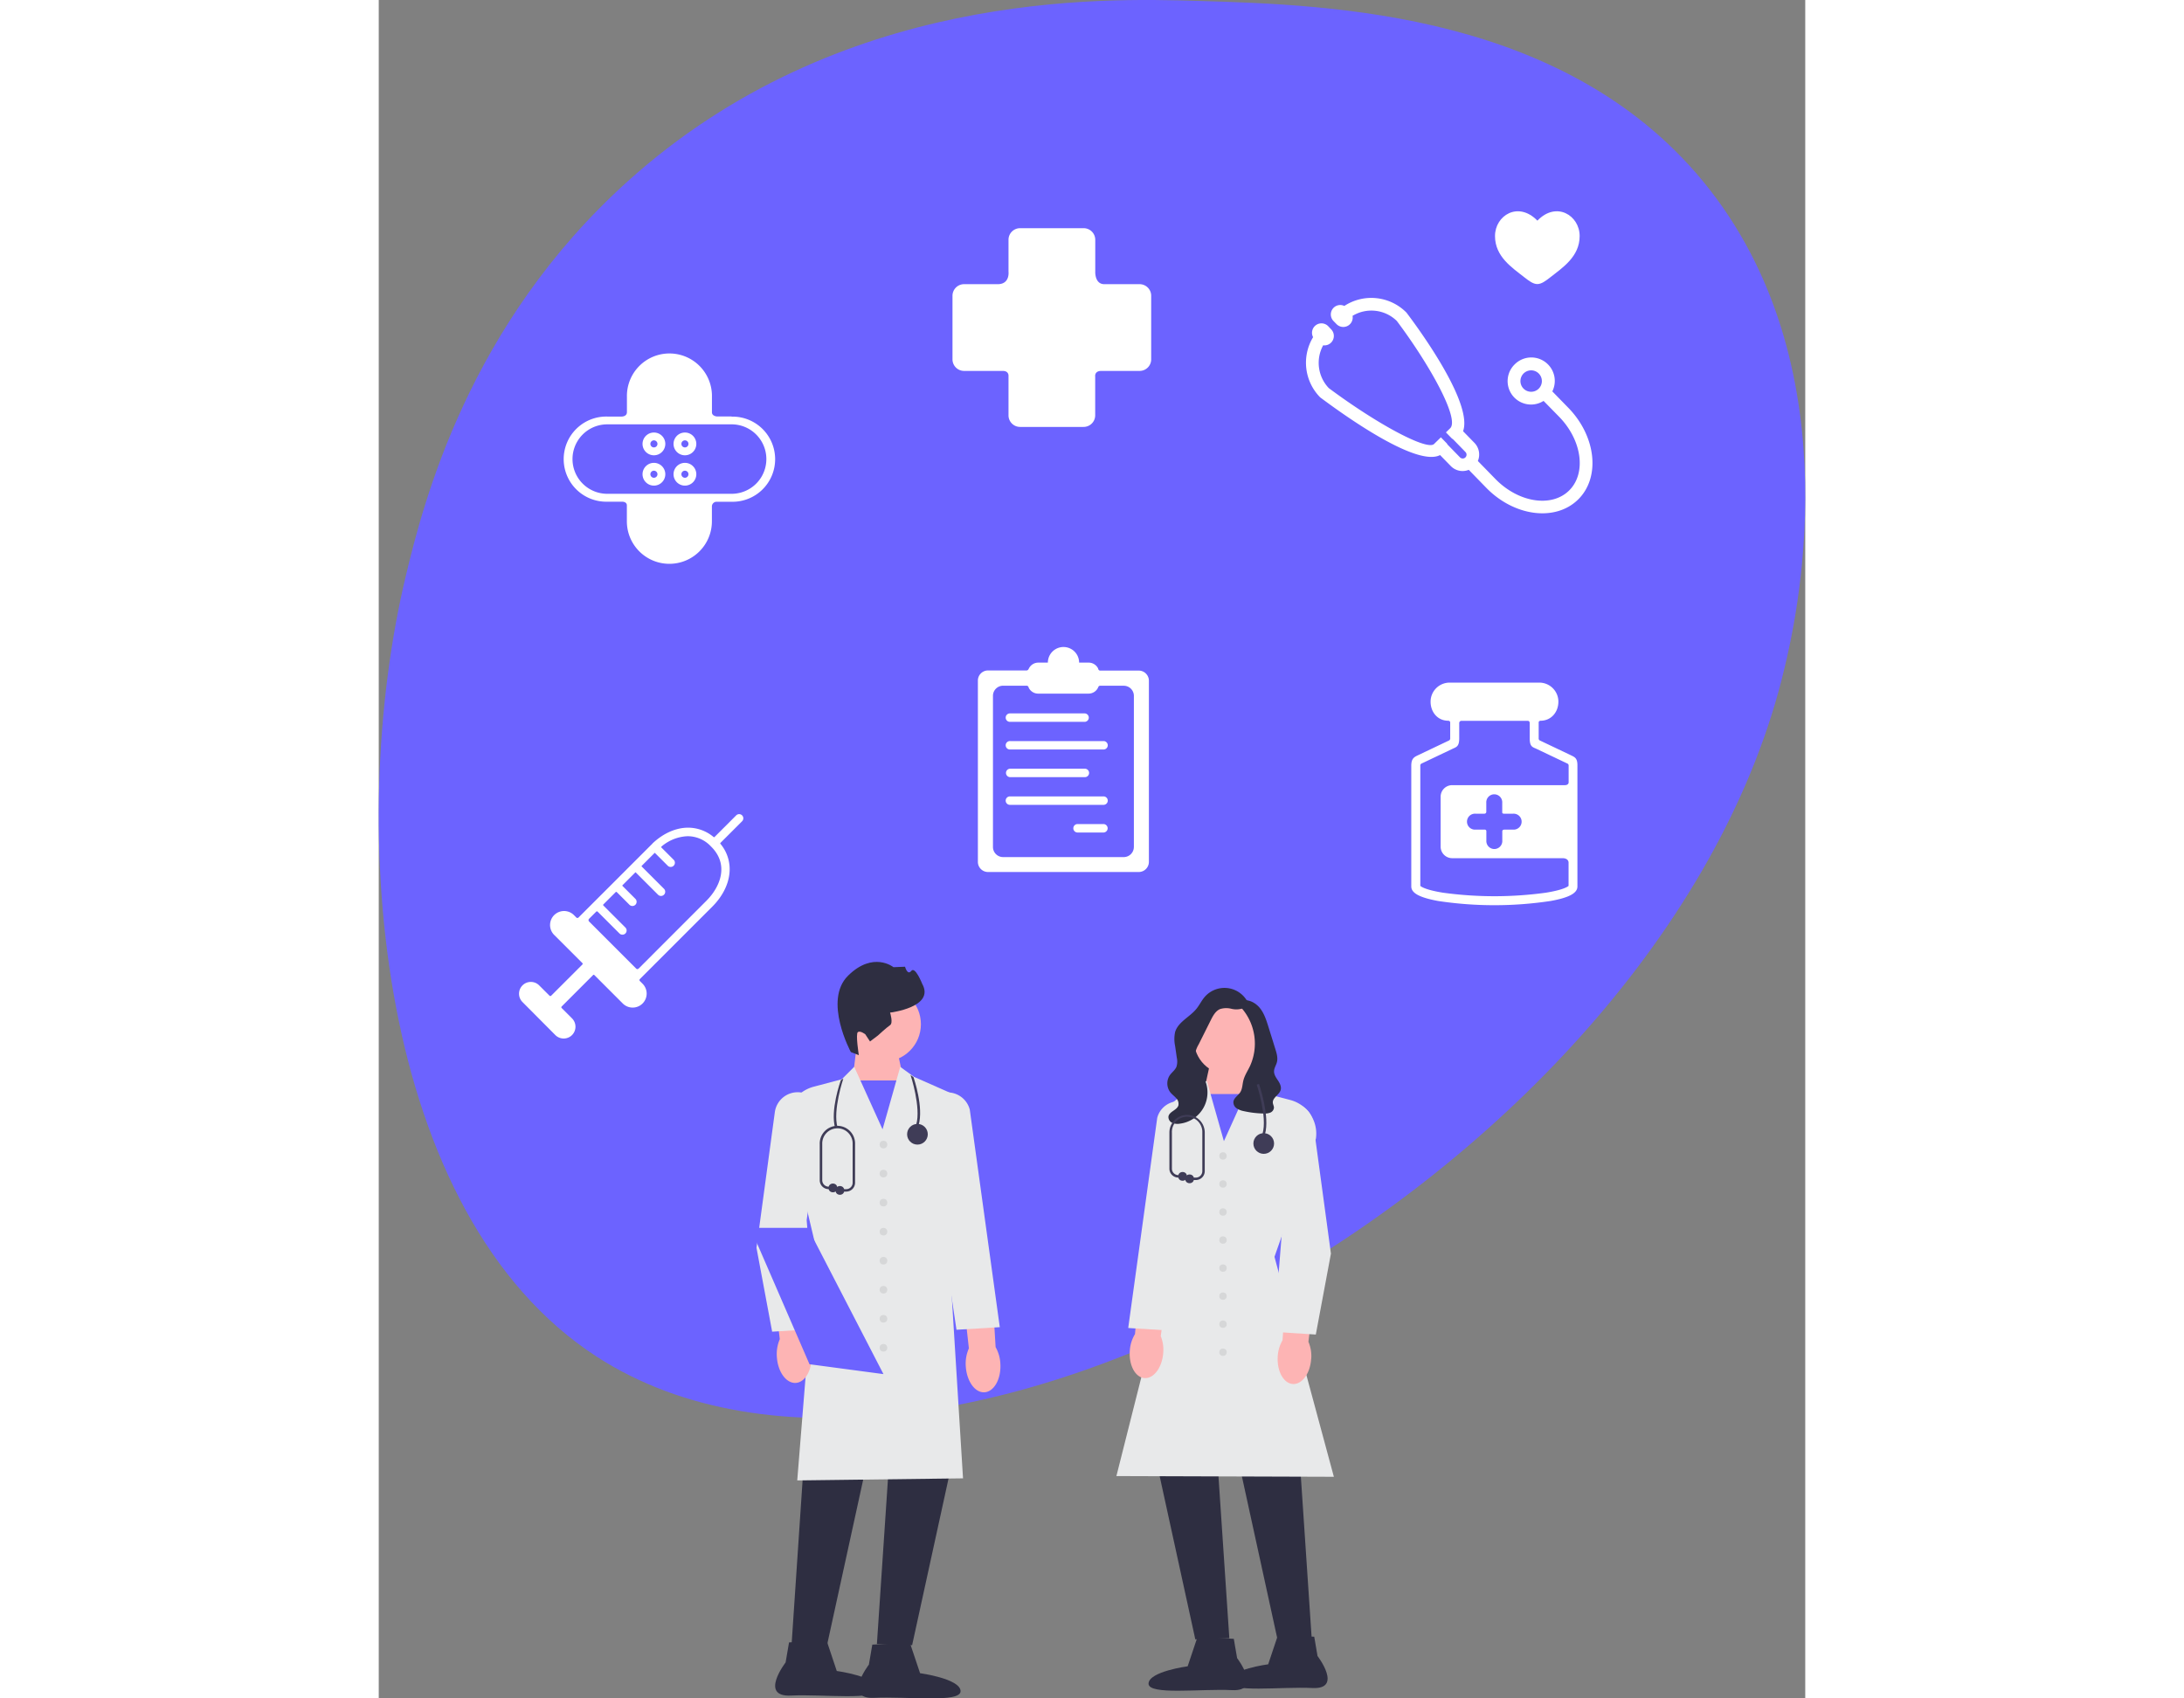 <svg id="Calque_1" data-name="Calque 1" xmlns="http://www.w3.org/2000/svg" width="900" height="700" viewBox="0 0 641.47 763.86"><rect x="0" y="0" width="641.47" height="763.86" fill="#808080" stroke="none"/><defs><style>.cls-1{fill:#6c63ff;}.cls-2{fill:#2e2e41;}.cls-3{fill:#fdb4b4;}.cls-4{fill:#e8e9ea;}.cls-5{fill:#d6d7d8;}.cls-6{fill:#3f3c57;}.cls-7{fill:#fff;}</style></defs><path class="cls-1" d="M606.47,94.66c-62.34-79.76-170.32-83-229.79-84.77-43.54-1.3-161.33-4.82-256.81,81.23-71.41,64.37-91.65,144-99.61,177.16C-7,381.84,7.13,555.47,106,619.6c153.63,99.59,480.9-84.94,534.13-309.45C644.8,290.64,671.52,177.9,606.47,94.66Z" transform="translate(-8.04 -9.47)"/><polygon class="cls-2" points="365.86 467.92 386.6 456.55 386.6 489.02 362.61 489.02 365.86 467.92"/><polygon class="cls-3" points="391.05 475.16 392.97 491.1 379.17 518.58 370.6 493 374.63 474.63 391.05 475.16"/><rect class="cls-1" x="369.85" y="492.05" width="23.83" height="28.79"/><polygon class="cls-2" points="413.34 644.51 419.56 737.31 404.26 737.83 384.05 645.29 413.34 644.51"/><polygon class="cls-2" points="376.27 643.99 382.49 736.79 367.19 737.31 346.98 644.77 376.27 643.99"/><path class="cls-4" d="M437.54,673.66h-.37l-97.43-.32.09-.34,25.05-99.25-6.27-50.08a21.36,21.36,0,0,1,12.64-22.33l3.16-1.39,6-4.36,7.68,27.13,12.29-27.15L405.8,501,418,504.22a15.65,15.65,0,0,1,11.48,17.23l0,.06-18.65,53.22Z" transform="translate(-8.04 -9.47)"/><path class="cls-2" d="M376.22,745.72l16.32.82,1.49,8.68s11.6,15.1-2.34,14.4-37.76,2.41-37.49-3,17.59-7.72,17.59-7.72l4.43-13.22Z" transform="translate(-8.04 -9.47)"/><path class="cls-2" d="M412.39,744.77l16.32.82,1.48,8.68s11.61,15.1-2.34,14.4-37.76,2.4-37.49-3S408,758,408,758l4.43-13.22Z" transform="translate(-8.04 -9.47)"/><path id="uuid-3bc2e7c3-8a4e-432b-b93d-ff096d796d3b-56" class="cls-3" d="M427.33,620.55h0c-.38,6.53-4.05,11.62-8.21,11.38s-7.21-5.73-6.83-12.26a16.44,16.44,0,0,1,2.16-7.42l2-27.63,12.94,1.19-3.3,27.12a16.31,16.31,0,0,1,1.28,7.62Z" transform="translate(-8.04 -9.47)"/><path id="uuid-a34cbb18-fa14-4c0b-8260-87fab6b8d9f9-57" class="cls-3" d="M360.8,618.07h0c-.52,6.51-4.3,11.53-8.45,11.2s-7.09-5.88-6.57-12.4a16.29,16.29,0,0,1,2.32-7.37l2.54-27.59,12.92,1.47-3.88,27a16.39,16.39,0,0,1,1.12,7.65Z" transform="translate(-8.04 -9.47)"/><path class="cls-4" d="M429.42,609.69l-18.81-1.2,0-.29,3.76-47-6-44.22a10,10,0,0,1,9.12-11.33h0a10,10,0,0,1,10.73,8.64l8,59v0Z" transform="translate(-8.04 -9.47)"/><path class="cls-4" d="M363.93,607.89l-18.83-1.14,0-.3,13-94.19a10,10,0,0,1,18.21-2.74,9.93,9.93,0,0,1,1.16,7.83Z" transform="translate(-8.04 -9.47)"/><circle class="cls-5" cx="379.64" cy="519.89" r="1.67"/><circle class="cls-5" cx="379.64" cy="532.5" r="1.67"/><circle class="cls-5" cx="379.64" cy="545.11" r="1.67"/><circle class="cls-5" cx="379.64" cy="557.72" r="1.67"/><circle class="cls-5" cx="379.64" cy="570.33" r="1.67"/><circle class="cls-5" cx="379.64" cy="582.94" r="1.67"/><circle class="cls-5" cx="379.64" cy="595.55" r="1.67"/><circle class="cls-5" cx="379.64" cy="608.16" r="1.67"/><circle class="cls-3" cx="382.17" cy="467.72" r="15.58"/><path class="cls-2" d="M398.38,459c.75,1.52-.44,3.41-2,4.05a9.35,9.35,0,0,1-5,.11,9.34,9.34,0,0,0-5,.14c-2,.84-3.16,2.94-4.14,4.9l-5.5,11a13.3,13.3,0,0,0-1.83,5.64c0,3.67,2.88,6.6,4.44,9.91a14.16,14.16,0,0,1-11.09,20.1,6,6,0,0,1-3.45-.4,2.84,2.84,0,0,1-1.65-2.84c.38-2.27,3.84-2.8,4.47-5a3.66,3.66,0,0,0-1.05-3.29c-.79-.9-1.79-1.6-2.55-2.53a6.61,6.61,0,0,1-.27-7.72c.94-1.33,2.38-2.32,3-3.83a8,8,0,0,0,.14-4.1q-.37-2.64-.76-5.28a15,15,0,0,1,0-6.18c1.32-4.57,6.48-6.72,9.51-10.39,1.41-1.7,2.35-3.75,3.79-5.43a11.76,11.76,0,0,1,19,1.66" transform="translate(-8.04 -9.47)"/><path class="cls-2" d="M395.92,459.29a1.67,1.67,0,0,0-.82,2,5.68,5.68,0,0,0,1.31,2,24.36,24.36,0,0,1,3.38,25.71c-1.05,2.19-2.45,4.26-3,6.62-.41,1.72-.39,3.61-1.35,5.1s-2.89,2.53-3.08,4.32a3.33,3.33,0,0,0,1.51,2.94,8.71,8.71,0,0,0,3.22,1.24,44.74,44.74,0,0,0,8.93,1.06,6.88,6.88,0,0,0,2.89-.39,2.62,2.62,0,0,0,1.68-2.22c0-.77-.44-1.48-.5-2.25-.17-2.3,2.93-3.52,3.53-5.75.4-1.46-.38-3-1.21-4.24s-1.79-2.6-1.77-4.11.94-2.73,1.29-4.14c.49-2-.11-4-.71-5.9-.51-1.63-1-3.26-1.52-4.89l-1.62-5.2c-.94-3-1.93-6.14-4-8.57s-5.41-4-8.42-3" transform="translate(-8.04 -9.47)"/><path class="cls-6" d="M406.54,519.65l-1.07-.31c2.22-7.63-2.57-21.86-2.62-22l1-.36C404.1,497.57,408.86,511.69,406.54,519.65Z" transform="translate(-8.04 -9.47)"/><circle class="cls-6" cx="397.96" cy="514.3" r="4.65"/><path class="cls-6" d="M375.48,540.21h-2.82a.56.56,0,1,1,0-1.11h2.82a2.9,2.9,0,0,0,2.9-2.91l0-17.35a6.84,6.84,0,1,0-13.67,0l0,16.24a2.9,2.9,0,0,0,2.88,2.9h1.93a.56.56,0,0,1,.55.56.55.55,0,0,1-.55.55h-1.94a4,4,0,0,1-4-4l0-16.24a7.95,7.95,0,0,1,15.9,0l0,17.35a4,4,0,0,1-4,4Z" transform="translate(-8.04 -9.47)"/><circle class="cls-6" cx="361.47" cy="529.08" r="1.97"/><circle class="cls-6" cx="364.61" cy="530.19" r="1.97"/><polygon class="cls-3" points="232.15 467.91 236.32 486.94 227.45 513.42 213.16 484.96 215.14 468.45 232.15 467.91"/><rect class="cls-1" x="212.42" y="485.95" width="24.67" height="29.81"/><circle class="cls-3" cx="226.95" cy="460.64" r="16.85"/><path class="cls-2" d="M220.33,482.64s-12.56-23.2-1.24-34.36,20.42-3.81,20.42-3.81l5.19-.21s1.08,4.09,2.82,1.88,4.91,5.84,4.91,5.84c5.85,10.54-14.45,12.91-14.45,12.91s1.47,4.66,0,5.64-5.47,4.66-5.47,4.66l-3.56,2.69-2.12-3.23s-2.21-1.74-3.33-1,.42,10.38.42,10.38l-3.57-1.38Z" transform="translate(-8.04 -9.47)"/><polygon class="cls-2" points="192.07 643.83 185.62 739.92 201.46 740.46 222.4 644.63 192.07 643.83"/><polygon class="cls-2" points="230.45 643.29 224.01 739.39 239.85 739.92 260.79 644.09 230.45 643.29"/><path class="cls-4" d="M196.23,675.25l8.43-104.67-12.93-54.5a16.19,16.19,0,0,1,11.87-17.85l12.65-3.36,5.6-5.6,12.74,28.13,7.95-28.11,6.21,4.51,18.4,8.12v.19L264.19,568l6.59,106.37h-.3l-74.25.93Z" transform="translate(-8.04 -9.47)"/><path class="cls-2" d="M246.87,748.3,251.46,762s17.94,2.44,18.22,8-24.38,2.34-38.82,3.07-2.42-14.92-2.42-14.92l1.54-9,16.89-.85Z" transform="translate(-8.04 -9.47)"/><path class="cls-2" d="M209.43,747.31,214,761s17.94,2.44,18.22,8-24.38,2.34-38.82,3.06S191,757.15,191,757.15l1.54-9,16.9-.85Z" transform="translate(-8.04 -9.47)"/><path id="uuid-2a99fb06-c611-4846-a9cf-67468c4aeefc-54" class="cls-3" d="M187.05,619.66a17,17,0,0,1,1.33-7.89L185,583.69l13.4-1.23,2,28.61a16.91,16.91,0,0,1,2.23,7.68c.4,6.76-2.77,12.44-7.07,12.69s-8.11-5-8.5-11.78Z" transform="translate(-8.04 -9.47)"/><path id="uuid-a83e19fb-8297-4073-aac4-48fd1880d45d-55" class="cls-3" d="M272,623.78a16.88,16.88,0,0,1,1.41-7.87l-3.12-28.12,13.42-1.09,1.72,28.64a16.93,16.93,0,0,1,2.15,7.7c.32,6.77-2.91,12.41-7.21,12.62s-8-5.11-8.37-11.88Z" transform="translate(-8.04 -9.47)"/><path class="cls-4" d="M184.9,608.4l0-.24-7-37.49,8.25-61a10.36,10.36,0,0,1,11.1-8.93,10.33,10.33,0,0,1,9.43,11.71l-6.21,45.79,3.91,49Z" transform="translate(-8.04 -9.47)"/><path class="cls-4" d="M267.83,607.52l-14-93.77A10.36,10.36,0,0,1,261.7,501a10.36,10.36,0,0,1,12.11,7.5l13.5,97.87-19.48,1.17Z" transform="translate(-8.04 -9.47)"/><circle class="cls-5" cx="226.96" cy="514.78" r="1.72"/><circle class="cls-5" cx="226.96" cy="527.83" r="1.72"/><circle class="cls-5" cx="226.96" cy="540.89" r="1.72"/><circle class="cls-5" cx="226.96" cy="553.95" r="1.72"/><circle class="cls-5" cx="226.96" cy="567.01" r="1.72"/><circle class="cls-5" cx="226.96" cy="580.07" r="1.72"/><circle class="cls-5" cx="226.96" cy="593.13" r="1.72"/><circle class="cls-5" cx="226.96" cy="606.18" r="1.72"/><polygon class="cls-1" points="226.96 618.01 194.33 613.66 193.7 613.58 177.02 575.12 167.09 552.23 192.96 552.23 226.96 618.01"/><path class="cls-6" d="M250.81,515.49l-1.06-.31c2.22-7.63-2.52-22.08-2.57-22.23l1.33,1C248.72,494.56,253.14,507.53,250.81,515.49Z" transform="translate(-8.04 -9.47)"/><path class="cls-6" d="M213.28,516.84l1.07-.31c-2.23-7.63,2.57-21.86,2.62-22l-1.14.76C215.62,495.89,211,508.88,213.28,516.84Z" transform="translate(-8.04 -9.47)"/><circle class="cls-6" cx="242.24" cy="510.14" r="4.65"/><path class="cls-6" d="M218.23,545.41h-2.81a.56.56,0,1,1,0-1.11h2.81a2.9,2.9,0,0,0,2.91-2.91l0-17.35a6.84,6.84,0,1,0-13.67,0l0,16.24a2.9,2.9,0,0,0,2.88,2.9h1.93a.56.56,0,0,1,.55.56.55.55,0,0,1-.55.55h-1.94a4,4,0,0,1-4-4l0-16.24a7.95,7.95,0,1,1,15.89,0l0,17.35a4,4,0,0,1-4,4Z" transform="translate(-8.04 -9.47)"/><circle class="cls-6" cx="204.23" cy="534.28" r="1.97"/><circle class="cls-6" cx="207.37" cy="535.39" r="1.97"/><path class="cls-7" d="M518.9,173.3a10.53,10.53,0,0,0,12.94,16.48l7,7.14c10.34,10.61,12.33,25.51,4.42,33.22s-22.76,5.35-33.1-5.26l-7.87-8.07a7.53,7.53,0,0,0-1.51-8.13l-5.14-5.27c4.56-12.7-20.18-46.39-25.45-53.34a22.2,22.2,0,0,0-27.95-3,4.24,4.24,0,0,0-4.85,6.8l1.34,1.37a4.24,4.24,0,0,0,7.21-3.72,16.35,16.35,0,0,1,19.9,2.29c15,20,28.28,44.1,24,48.27l-1.91,1.86,2.76,2.82a1.77,1.77,0,0,1,.53.36l5.44,5.59a1.72,1.72,0,1,1-2.46,2.4l-5.44-5.58a1.57,1.57,0,0,1-.35-.56l-2.75-2.81-3.07,3c-3.13,3.05-25.34-8.78-47.34-25.14a16.48,16.48,0,0,1-2.52-19.25,4.2,4.2,0,0,0,3.52-1.17,4.25,4.25,0,0,0,.08-6L435,156.19a4.24,4.24,0,0,0-6.8,4.92,22.2,22.2,0,0,0,3.11,27l.25.21c13.1,9.77,43.6,31.09,53.74,25.82l4.8,4.92a7.4,7.4,0,0,0,8.1,1.72l7.86,8.07c12.55,12.88,31,15.29,41.22,5.37s8.24-28.46-4.31-41.34l-7.2-7.38A10.55,10.55,0,0,0,518.9,173.3Zm3.91,10.93a4.82,4.82,0,1,1,6.81.08A4.84,4.84,0,0,1,522.81,184.23Z" transform="translate(-8.04 -9.47)"/><g id="Layer_5" data-name="Layer 5"><path class="cls-7" d="M171.44,376.19a1.88,1.88,0,0,0-2.67,0l-9.7,9.7a.33.33,0,0,1-.5,0,17.85,17.85,0,0,0-11.4-4.17c-5.5,0-11.15,2.51-16,7.07L131,389a.39.39,0,0,0-.08.1l-.47.45-8.16,8.16h0l-8.71,8.72h0l-8.72,8.71h0l-5.47,5.47h0L98,422a.76.76,0,0,1-1.24,0l-.94-.95a6.29,6.29,0,0,0-8.9,8.9L99.6,442.61a.46.46,0,0,1-.06.72l-14,14a.55.55,0,0,1-.72-.05l-4.64-4.63a5.3,5.3,0,0,0-7.5,7.5L87.45,475a5.31,5.31,0,0,0,7.5,0,5.32,5.32,0,0,0,0-7.51l-4.64-4.64a.48.48,0,0,1,0-.72L104.43,448a.37.37,0,0,1,.55,0l12.75,12.75a6.29,6.29,0,1,0,8.9-8.89l-1.21-1.21a.62.62,0,0,1,0-.8l1.57-1.57h0l31.06-31.06c4.37-4.37,7.09-9.59,7.66-14.69A17.72,17.72,0,0,0,161.7,389c-.07-.08-.21-.23.05-.49l9.69-9.69A1.88,1.88,0,0,0,171.44,376.19Zm-16,38.35L125,445c-.71.71-1.22.08-1.22.08l-21.17-21.18a.87.87,0,0,1,.1-1.29l3.08-3.08a.46.46,0,0,1,.72,0l9.77,9.77a1.9,1.9,0,0,0,2.67,0,1.9,1.9,0,0,0,0-2.67l-9.91-9.91c-.23-.23,0-.48,0-.48l5.51-5.51a.38.38,0,0,1,.5-.06l5.66,5.66a1.89,1.89,0,1,0,2.67-2.67l-5.73-5.73s-.17-.13,0-.33l5.72-5.72c.16-.16.27,0,.27,0l10,10a1.85,1.85,0,0,0,1.33.55,1.89,1.89,0,0,0,1.34-3.22l-10-10a.25.25,0,0,1,0-.35l5.68-5.68c.22-.22.34,0,.34,0l5.72,5.71a1.89,1.89,0,0,0,2.67-2.67l-5.51-5.51c-.28-.28-.08-.44,0-.53a19.15,19.15,0,0,1,11.79-4.62,14.34,14.34,0,0,1,10.38,4.55C165.8,398.32,161.56,408.41,155.43,414.54Z" transform="translate(-8.04 -9.47)"/></g><g id="Layer_5-2" data-name="Layer 5"><path class="cls-7" d="M350.21,137.28H334.33c-4.36,0-4.09-5.59-4.09-5.59V117.31A5.22,5.22,0,0,0,325,112.1H296.44a5.21,5.21,0,0,0-5.21,5.21v14.38s.7,5.59-4.85,5.59H271.25a5.22,5.22,0,0,0-5.21,5.21v28.59a5.21,5.21,0,0,0,5.21,5.21h17.38c2.86,0,2.6,2.3,2.6,2.3v17.68a5.21,5.21,0,0,0,5.21,5.21H325a5.22,5.22,0,0,0,5.21-5.21V178.85s-.44-2.56,2.77-2.56h17.2a5.21,5.21,0,0,0,5.21-5.21V142.49A5.22,5.22,0,0,0,350.21,137.28Z" transform="translate(-8.04 -9.47)"/></g><g id="Layer_5-3" data-name="Layer 5"><path class="cls-7" d="M349.82,311.07H332.5c-.81,0-.89-.66-1-1a4.73,4.73,0,0,0-4.2-2.58h-4.32a7,7,0,0,0-14.05,0h-4.31a4.73,4.73,0,0,0-4.17,2.52c-.17.32-.4,1-1.14,1H282a4.56,4.56,0,0,0-4.54,4.55v81.55a4.56,4.56,0,0,0,4.54,4.55h67.81a4.57,4.57,0,0,0,4.55-4.55V315.62A4.57,4.57,0,0,0,349.82,311.07Zm-2.22,79.34a4.56,4.56,0,0,1-4.55,4.54H288.78a4.56,4.56,0,0,1-4.54-4.54v-68a4.56,4.56,0,0,1,4.54-4.54h10.59c.74,0,.86.67,1,1a4.7,4.7,0,0,0,4.19,2.56h22.68a4.71,4.71,0,0,0,4.34-2.89.89.89,0,0,1,1-.65h10.48a4.56,4.56,0,0,1,4.55,4.54v68Z" transform="translate(-8.04 -9.47)"/><path class="cls-7" d="M292,334.12h33.57a1.9,1.9,0,0,0,0-3.79H292a1.9,1.9,0,1,0,0,3.79Z" transform="translate(-8.04 -9.47)"/><path class="cls-7" d="M292,359h33.57a1.9,1.9,0,0,0,0-3.8H292a1.9,1.9,0,1,0,0,3.8Z" transform="translate(-8.04 -9.47)"/><path class="cls-7" d="M334.05,342.77H292a1.9,1.9,0,1,0,0,3.79h42.1a1.9,1.9,0,0,0,0-3.79Z" transform="translate(-8.04 -9.47)"/><path class="cls-7" d="M334.05,367.66H292a1.9,1.9,0,1,0,0,3.79h42.1a1.9,1.9,0,0,0,0-3.79Z" transform="translate(-8.04 -9.47)"/><path class="cls-7" d="M334.05,380.1H322.14a1.9,1.9,0,0,0,0,3.79h11.91a1.9,1.9,0,0,0,0-3.79Z" transform="translate(-8.04 -9.47)"/></g><g id="Layer_5-4" data-name="Layer 5"><path class="cls-7" d="M166.72,196.79h-6.53s-2.32-.11-2.32-1.88V188a19.12,19.12,0,1,0-38.23,0v6.82c0,2-2.28,2-2.28,2h-6.57a19.15,19.15,0,1,0,0,38.29h6.82s2,0,2,1.65v7.17a19.12,19.12,0,0,0,38.24,0v-6.79a2.13,2.13,0,0,1,1.94-2h6.91a19.15,19.15,0,1,0,0-38.29Zm0,34.77H110.79a15.62,15.62,0,0,1,0-31.24h55.93a15.62,15.62,0,0,1,0,31.24Z" transform="translate(-8.04 -9.47)"/><path class="cls-7" d="M131.78,204a5.12,5.12,0,1,0,5.12,5.11A5.11,5.11,0,0,0,131.78,204Zm0,6.7a1.59,1.59,0,1,1,1.59-1.59A1.59,1.59,0,0,1,131.78,210.7Z" transform="translate(-8.04 -9.47)"/><path class="cls-7" d="M145.73,204a5.12,5.12,0,1,0,5.11,5.11A5.11,5.11,0,0,0,145.73,204Zm0,6.7a1.59,1.59,0,1,1,1.58-1.59A1.59,1.59,0,0,1,145.73,210.7Z" transform="translate(-8.04 -9.47)"/><path class="cls-7" d="M131.78,217.64a5.12,5.12,0,1,0,5.12,5.12A5.12,5.12,0,0,0,131.78,217.64Zm0,6.71a1.59,1.59,0,1,1,1.59-1.59A1.59,1.59,0,0,1,131.78,224.35Z" transform="translate(-8.04 -9.47)"/><path class="cls-7" d="M145.73,217.64a5.12,5.12,0,1,0,5.11,5.12A5.12,5.12,0,0,0,145.73,217.64Zm0,6.71a1.59,1.59,0,1,1,1.58-1.59A1.59,1.59,0,0,1,145.73,224.35Z" transform="translate(-8.04 -9.47)"/></g><g id="Layer_5-5" data-name="Layer 5"><path class="cls-7" d="M544.14,349.15l-13.83-6.58a1,1,0,0,1-.67-1.06v-7.13c0-.72.86-.76.86-.76,4.73,0,8-3.85,8-8.57a8.57,8.57,0,0,0-8.56-8.57H489.59a8.57,8.57,0,0,0-8.56,8.57c0,4.72,3.19,8.57,7.92,8.57,0,0,.9,0,.9.8v7.09a1,1,0,0,1-.67,1.06l-13.83,6.58c-1.7.81-3,1.46-3,4.71v54.29c0,3,3.71,5,12,6.53a169.25,169.25,0,0,0,50.71,0c8.31-1.51,12-3.52,12-6.53V353.86C547.12,350.42,545.84,350,544.14,349.15Zm-2.8,13.45h-50.6a5.19,5.19,0,0,0-5.19,5.19v22.46a5.19,5.19,0,0,0,5.19,5.19h49.57c2.81,0,2.77,1.91,2.77,1.91V407.9c-.38.36-2.33,1.79-10.16,3.06a169.69,169.69,0,0,1-46.35,0c-7.83-1.27-9.78-2.7-10.16-3.06v-54a1,1,0,0,1,.67-1.07l13.83-6.58c1.7-.8,3-1,3-4.7v-6.84a1,1,0,0,1,1-1.05h29.77s.93-.07.93,1.05v6.84c0,3.82,1.28,3.9,3,4.7l13.83,6.58a1,1,0,0,1,.67,1.07v7.23S543.36,362.6,541.34,362.6Zm-36,20h-4.16a3.59,3.59,0,1,1,0-7.17h4a.83.83,0,0,0,.9-.83v-4.11a3.59,3.59,0,1,1,7.17,0v4.39c0,.59.77.55.77.55h4.17a3.59,3.59,0,1,1,0,7.17h-4s-.91,0-.91.72v4.22a3.59,3.59,0,1,1-7.17,0v-4.17A.71.71,0,0,0,505.38,382.59Z" transform="translate(-8.04 -9.47)"/></g><path class="cls-7" d="M510,115.63c0,9.26,7.65,14.19,13.25,18.6,2,1.56,3.88,3,5.78,3s3.81-1.47,5.78-3c5.6-4.41,13.25-9.34,13.25-18.6s-10.47-15.81-19-6.92C520.44,99.82,510,106.38,510,115.63Z" transform="translate(-8.04 -9.47)"/></svg>